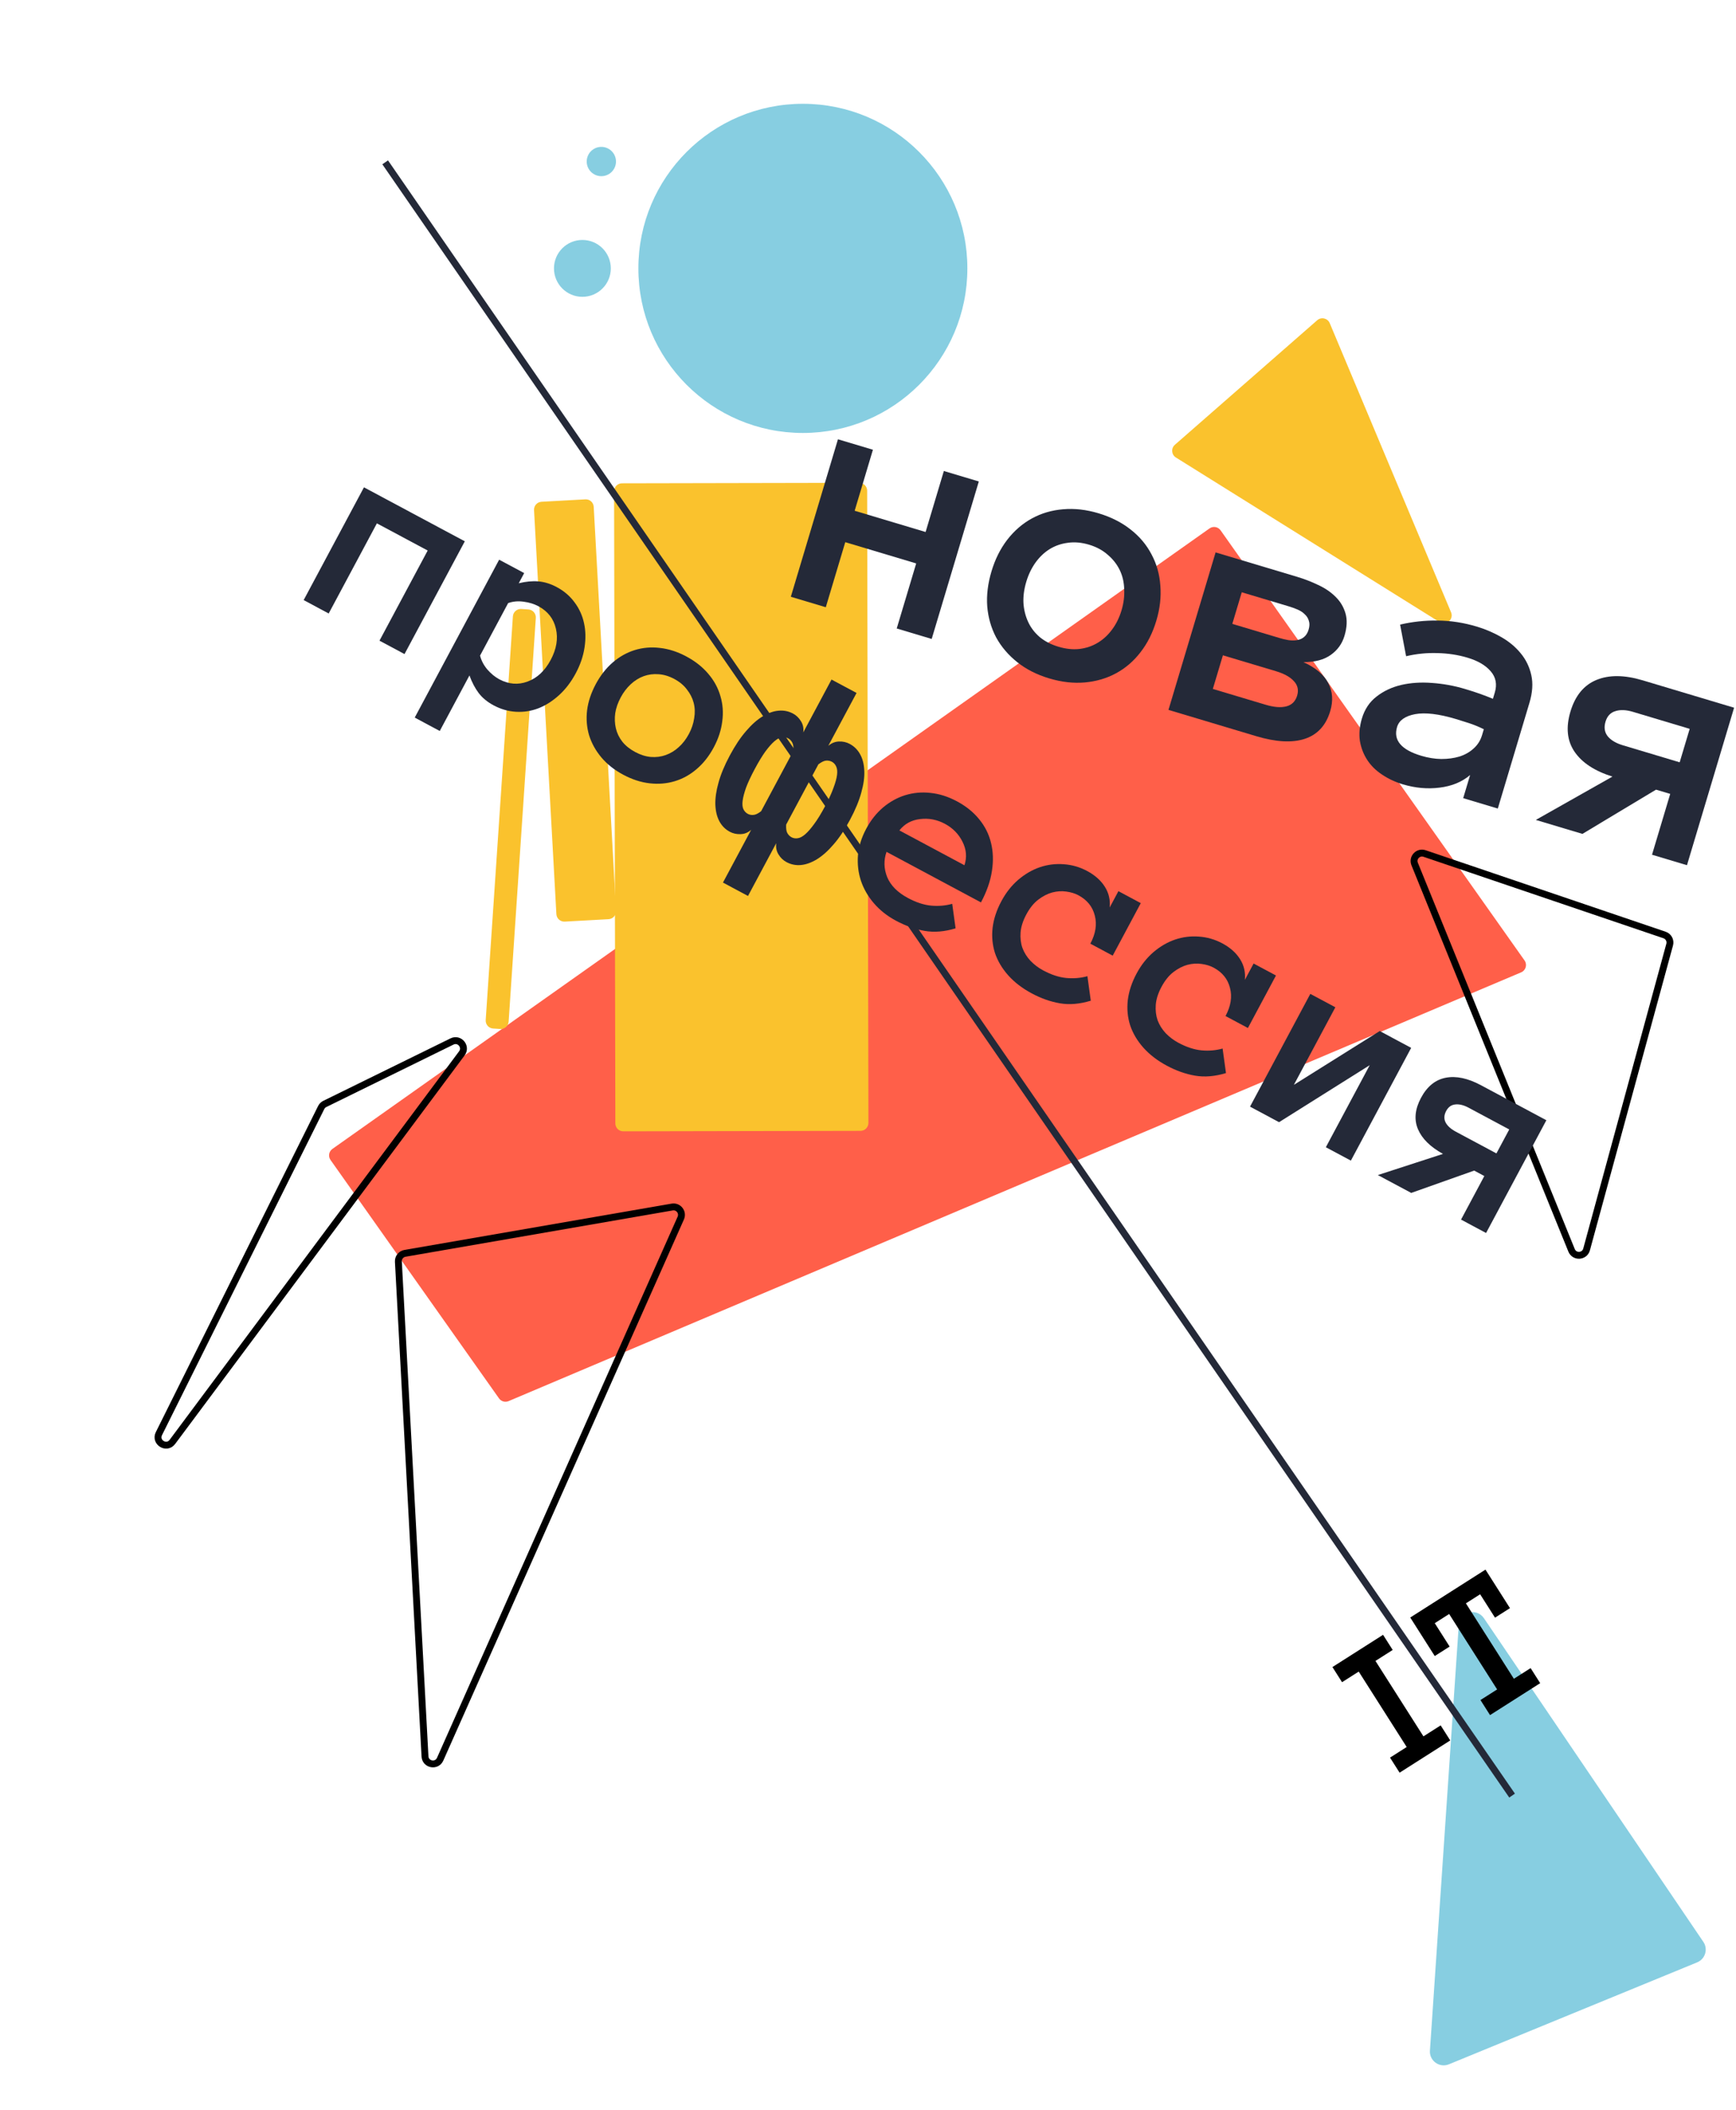 <svg width="819" height="995" viewBox="0 0 819 995" fill="none" xmlns="http://www.w3.org/2000/svg">
<path d="M570.623 249.166C572.311 247.973 574.647 248.373 575.84 250.061L719.241 452.878C720.62 454.829 719.844 457.555 717.644 458.486L239.936 660.663C238.315 661.349 236.436 660.814 235.421 659.377L155.933 546.955C154.74 545.267 155.141 542.932 156.828 541.738L570.623 249.166Z" fill="#FF5F49"/>
<path d="M688.211 766.237C688.629 760.07 696.607 757.912 700.077 763.028L803.595 915.638C805.912 919.053 804.501 923.734 800.683 925.301L683.56 973.372C679.107 975.2 674.28 971.722 674.606 966.919L688.211 766.237Z" fill="#87CEE1"/>
<path d="M672.071 402.451C669.035 401.421 666.194 404.435 667.401 407.405L741.427 589.57C742.775 592.887 747.564 592.6 748.506 589.146L787.709 445.409C788.23 443.5 787.175 441.516 785.301 440.88L672.071 402.451Z" stroke="black" stroke-width="3.25"/>
<path d="M409.699 529.479C409.703 531.546 408.03 533.225 405.963 533.23L294.055 533.453C291.987 533.457 290.308 531.784 290.304 529.717L289.71 231.64C289.706 229.573 291.379 227.894 293.446 227.89L405.354 227.667C407.421 227.663 409.1 229.335 409.105 231.402L409.699 529.479Z" fill="#FAC22D"/>
<path d="M239.96 481.716C239.821 483.779 238.036 485.338 235.973 485.199L232.627 484.974C230.565 484.835 229.005 483.05 229.144 480.988L241.97 290.635C242.109 288.572 243.893 287.013 245.956 287.152L249.302 287.377C251.365 287.516 252.924 289.301 252.785 291.363L239.96 481.716Z" fill="#FAC22D"/>
<path d="M290.639 429.476C290.753 431.54 289.172 433.306 287.108 433.421L266.43 434.565C264.366 434.679 262.6 433.098 262.486 431.034L251.946 240.541C251.832 238.477 253.413 236.711 255.477 236.597L276.155 235.453C278.219 235.339 279.985 236.919 280.099 238.983L290.639 429.476Z" fill="#FAC22D"/>
<path d="M181.715 76.546L713.363 846.665" stroke="#242938" stroke-width="3.25"/>
<path d="M317.112 569.149C320.061 568.638 322.388 571.623 321.171 574.358L207.657 829.505C206.059 833.098 200.711 832.111 200.5 828.185L187.943 594.878C187.841 592.983 189.172 591.312 191.041 590.988L317.112 569.149Z" stroke="black" stroke-width="3.25"/>
<path d="M213.244 491.084C216.771 489.353 220.242 493.531 217.894 496.681L81.325 679.897C78.597 683.556 72.939 680.077 74.973 675.992L151.531 522.226C151.897 521.491 152.495 520.896 153.233 520.534L213.244 491.084Z" stroke="black" stroke-width="3.25"/>
<path d="M621.423 151.009C623.345 149.328 626.35 150.023 627.338 152.378L684.567 288.708C685.98 292.074 682.231 295.264 679.134 293.332L554.758 215.725C552.627 214.396 552.384 211.386 554.275 209.732L621.423 151.009Z" fill="#FAC22D"/>
<circle cx="378.774" cy="126.549" r="77.605" fill="#87CEE1"/>
<circle cx="274.759" cy="126.549" r="13.408" fill="#87CEE1"/>
<circle cx="283.698" cy="76.167" r="6.907" fill="#87CEE1"/>
<path d="M684.186 820.662L660.297 835.864L655.78 828.766L663.641 823.763L641.008 788.196L633.147 793.199L628.606 786.062L652.495 770.86L657.037 777.997L648.908 783.169L671.541 818.736L679.669 813.564L684.186 820.662Z" fill="black"/>
<path d="M712.368 758.281L705.308 762.774L698.29 751.745L691.573 756.019L714.206 791.586L722.106 786.559L726.622 793.658L702.962 808.714L698.445 801.616L706.307 796.613L683.674 761.046L676.881 765.369L683.899 776.398L676.877 780.866L665.318 762.701L700.808 740.116L712.368 758.281Z" fill="black"/>
<path d="M439.546 301.286L423.053 296.348L432.237 265.672L398.772 255.653L389.588 286.329L373.094 281.391L395.327 207.131L411.821 212.069L403.209 240.833L436.674 250.852L445.286 222.088L461.779 227.026L439.546 301.286Z" fill="#242938"/>
<path d="M545.536 292.647C543.803 298.437 541.299 303.418 538.024 307.589C534.803 311.776 530.949 315.079 526.463 317.498C522.045 319.879 517.16 321.311 511.806 321.792C506.453 322.273 500.828 321.631 494.932 319.865C489.142 318.132 484.143 315.593 479.935 312.25C475.727 308.906 472.405 305.018 469.97 300.584C467.604 296.114 466.199 291.236 465.756 285.952C465.365 280.684 466.036 275.155 467.77 269.365C469.456 263.734 471.917 258.799 475.155 254.559C478.461 250.281 482.331 246.925 486.764 244.49C491.267 242.018 496.186 240.568 501.524 240.14C506.877 239.659 512.449 240.286 518.239 242.019C524.135 243.784 529.187 246.339 533.395 249.682C537.619 252.973 540.906 256.88 543.257 261.404C545.676 265.89 547.064 270.821 547.423 276.195C547.851 281.533 547.222 287.017 545.536 292.647ZM529.123 287.733C530.125 284.387 530.54 281.067 530.368 277.774C530.265 274.444 529.549 271.423 528.22 268.709C526.89 265.996 525.001 263.607 522.551 261.543C520.171 259.441 517.254 257.873 513.802 256.839C510.296 255.79 506.971 255.489 503.827 255.937C500.699 256.331 497.861 257.305 495.312 258.857C492.764 260.41 490.505 262.54 488.536 265.25C486.637 267.923 485.186 270.932 484.184 274.279C483.134 277.785 482.685 281.123 482.835 284.293C483.039 287.48 483.771 290.448 485.031 293.199C486.291 295.949 488.119 298.349 490.516 300.398C492.928 302.393 495.887 303.916 499.393 304.965C502.846 305.999 506.128 306.345 509.24 306.004C512.421 305.625 515.321 304.64 517.938 303.051C520.556 301.462 522.798 299.384 524.666 296.817C526.588 294.267 528.073 291.239 529.123 287.733Z" fill="#242938"/>
<path d="M627.56 335.35C625.54 342.096 621.517 346.448 615.49 348.406C609.532 350.326 601.932 349.903 592.689 347.136L551.256 334.731L573.489 260.471L611.974 271.993C615.374 273.01 618.667 274.286 621.855 275.819C625.111 277.315 627.853 279.177 630.079 281.407C632.322 283.583 633.885 286.193 634.768 289.235C635.651 292.278 635.489 295.818 634.28 299.855C633.167 303.573 630.996 306.57 627.768 308.845C624.541 311.12 620.268 312.243 614.952 312.214C620.753 314.877 624.653 318.186 626.653 322.142C628.721 326.06 629.023 330.463 627.56 335.35ZM617.373 296.877C617.85 295.283 617.887 293.905 617.483 292.742C617.147 291.542 616.501 290.51 615.545 289.644C614.657 288.742 613.52 287.996 612.134 287.408C610.801 286.835 609.443 286.342 608.062 285.928L585.832 279.273L581.371 294.173L603.601 300.828C604.982 301.242 606.387 301.575 607.816 301.83C609.314 302.047 610.674 302.048 611.895 301.835C613.17 301.638 614.269 301.157 615.192 300.392C616.185 299.589 616.912 298.417 617.373 296.877ZM611.966 327.989C612.745 325.387 612.236 323.122 610.44 321.195C608.66 319.215 605.804 317.636 601.873 316.46L576.934 308.993L572.187 324.849L597.126 332.316C601.057 333.492 604.31 333.743 606.886 333.067C609.461 332.391 611.154 330.699 611.966 327.989Z" fill="#242938"/>
<path d="M642.507 338.783C643.811 334.427 646.117 330.979 649.424 328.439C652.748 325.845 656.621 324.024 661.045 322.975C665.521 321.942 670.362 321.626 675.567 322.027C680.841 322.39 686.028 323.335 691.127 324.862C693.943 325.705 696.344 326.482 698.33 327.192C700.317 327.903 702.315 328.674 704.323 329.507L705.205 326.559C706.366 322.681 705.719 319.333 703.264 316.514C700.862 313.711 697.217 311.578 692.33 310.115C687.868 308.779 683.135 308.057 678.132 307.948C673.145 307.787 668.222 308.281 663.363 309.43L660.535 294.519C666.265 293.166 672.157 292.528 678.211 292.605C684.335 292.644 690.504 293.594 696.719 295.454C700.756 296.663 704.579 298.299 708.186 300.363C711.846 302.443 714.907 304.98 717.368 307.974C719.882 310.984 721.567 314.441 722.424 318.344C723.298 322.194 723.003 326.562 721.539 331.449L706.63 381.249L690.296 376.358L693.564 365.442C689.752 368.7 684.963 370.681 679.196 371.385C673.481 372.106 667.703 371.591 661.86 369.842C658.247 368.76 654.972 367.23 652.034 365.25C649.133 363.34 646.808 361.052 645.06 358.387C643.311 355.722 642.149 352.741 641.573 349.443C641.067 346.108 641.378 342.554 642.507 338.783ZM670.496 356.365C673.736 357.336 676.883 357.844 679.937 357.89C683.06 357.899 685.925 357.512 688.532 356.73C691.155 355.894 693.388 354.624 695.23 352.918C697.125 351.228 698.446 349.135 699.194 346.638L700.029 343.849C697.553 342.645 695.181 341.675 692.913 340.938C690.645 340.201 688.634 339.57 686.881 339.045C678.807 336.628 672.38 335.861 667.601 336.745C662.875 337.646 660.042 339.663 659.104 342.797C657.243 349.012 661.04 353.535 670.496 356.365Z" fill="#242938"/>
<path d="M760.715 366.185C752.353 363.567 746.4 359.672 742.855 354.501C739.31 349.33 738.658 342.999 740.9 335.509C743.143 328.02 747.235 323.051 753.177 320.605C759.118 318.159 766.392 318.224 774.997 320.8L818.103 333.706L795.87 407.966L779.377 403.028L787.965 374.344L781.272 372.34L746.549 393.2L724.558 386.616L760.715 366.185ZM757.442 340.288C756.631 342.997 756.982 345.302 758.497 347.202C760.028 349.05 762.413 350.459 765.653 351.429L792.426 359.444L797.149 343.668L770.377 335.652C767.136 334.682 764.361 334.575 762.052 335.33C759.758 336.033 758.221 337.685 757.442 340.288Z" fill="#242938"/>
<path d="M190.839 308.413L179.03 302.095L201.768 259.593L177.807 246.774L155.069 289.276L143.26 282.958L171.705 229.788L219.285 255.242L190.839 308.413Z" fill="#242938"/>
<path d="M235.487 263.91L247.296 270.228L244.732 275.02C248.055 274.205 251.121 273.913 253.932 274.145C256.802 274.36 259.72 275.26 262.686 276.847C266.109 278.679 268.909 281.081 271.084 284.055C273.28 286.991 274.763 290.255 275.532 293.846C276.322 297.399 276.399 301.232 275.765 305.344C275.151 309.418 273.765 313.471 271.608 317.502C269.431 321.572 266.819 324.992 263.77 327.764C260.722 330.536 257.491 332.599 254.076 333.952C250.682 335.267 247.155 335.825 243.494 335.628C239.833 335.43 236.291 334.416 232.868 332.585C229.901 330.998 227.543 329.051 225.792 326.745C224.08 324.459 222.641 321.708 221.476 318.492L207.467 344.678L195.657 338.36L235.487 263.91ZM226.481 309.136C227.054 311.448 228.19 313.621 229.89 315.656C231.649 317.673 233.536 319.22 235.551 320.299C240.001 322.679 244.459 323.034 248.924 321.363C253.427 319.712 257.052 316.319 259.799 311.184C262.546 306.05 263.367 301.132 262.261 296.432C261.194 291.752 258.436 288.222 253.986 285.841C251.97 284.763 249.635 284.052 246.982 283.708C244.387 283.347 241.968 283.57 239.727 284.376L226.481 309.136Z" fill="#242938"/>
<path d="M336.759 352.357C334.541 356.502 331.861 359.911 328.719 362.584C325.615 365.277 322.166 367.199 318.371 368.348C314.635 369.48 310.689 369.815 306.533 369.353C302.378 368.891 298.189 367.531 293.968 365.272C289.822 363.054 286.404 360.345 283.714 357.145C281.023 353.944 279.093 350.466 277.923 346.709C276.811 342.935 276.495 338.999 276.975 334.902C277.493 330.825 278.861 326.714 281.079 322.569C283.235 318.537 285.876 315.156 289 312.425C292.183 309.676 295.653 307.716 299.409 306.546C303.225 305.359 307.2 305.015 311.335 305.515C315.49 305.977 319.641 307.317 323.786 309.535C328.008 311.793 331.464 314.523 334.155 317.723C336.865 320.886 338.766 324.373 339.858 328.185C341.007 331.98 341.303 335.954 340.744 340.107C340.244 344.242 338.916 348.325 336.759 352.357ZM325.007 346.069C326.289 343.673 327.119 341.207 327.498 338.67C327.935 336.116 327.857 333.701 327.263 331.427C326.67 329.153 325.6 327.039 324.052 325.086C322.562 323.115 320.582 321.469 318.109 320.146C315.599 318.803 313.111 318.059 310.645 317.914C308.199 317.731 305.885 318.033 303.702 318.822C301.519 319.611 299.467 320.886 297.547 322.647C295.685 324.39 294.113 326.46 292.831 328.856C291.488 331.366 290.628 333.841 290.252 336.282C289.914 338.742 290.013 341.119 290.548 343.41C291.083 345.702 292.105 347.815 293.615 349.747C295.145 351.642 297.165 353.261 299.675 354.604C302.147 355.927 304.596 356.698 307.021 356.92C309.505 357.123 311.868 356.822 314.109 356.015C316.351 355.209 318.382 353.972 320.203 352.305C322.063 350.658 323.664 348.58 325.007 346.069Z" fill="#242938"/>
<path d="M374.283 354.087C374.427 352.354 374.252 351.037 373.755 350.136C373.297 349.255 372.65 348.59 371.813 348.143C370.938 347.675 369.949 347.512 368.845 347.656C367.779 347.819 366.614 348.443 365.349 349.527C364.084 350.612 362.66 352.222 361.076 354.359C359.551 356.479 357.893 359.212 356.103 362.558C354.272 365.981 352.898 368.915 351.981 371.36C351.123 373.787 350.584 375.847 350.363 377.539C350.143 379.231 350.26 380.566 350.716 381.543C351.209 382.541 351.893 383.274 352.768 383.742C353.605 384.189 354.517 384.359 355.504 384.251C356.529 384.164 357.723 383.579 359.084 382.498L374.283 354.087ZM341.077 416.157L354.384 391.283C352.9 392.593 351.241 393.271 349.407 393.317C347.552 393.401 345.845 393.026 344.285 392.191C342.194 391.072 340.569 389.445 339.413 387.31C338.256 385.174 337.613 382.581 337.485 379.528C337.378 376.437 337.869 372.958 338.96 369.09C340.013 365.202 341.791 360.919 344.294 356.241C346.796 351.563 349.373 347.707 352.023 344.673C354.635 341.619 357.236 339.317 359.826 337.768C362.437 336.18 364.941 335.294 367.339 335.109C369.757 334.887 372.012 335.335 374.104 336.454C375.663 337.288 376.923 338.5 377.882 340.09C378.862 341.641 379.219 343.397 378.953 345.358L392.29 320.428L404.1 326.746L390.762 351.676C392.284 350.387 393.943 349.709 395.739 349.643C397.594 349.559 399.301 349.934 400.86 350.768C402.99 351.908 404.633 353.545 405.79 355.68C406.967 357.778 407.62 360.352 407.748 363.405C407.896 366.419 407.425 369.861 406.334 373.729C405.281 377.617 403.504 381.9 401.001 386.578C398.498 391.256 395.922 395.112 393.271 398.146C390.659 401.2 388.038 403.54 385.407 405.165C382.797 406.753 380.282 407.658 377.864 407.881C375.446 408.103 373.172 407.645 371.042 406.506C369.482 405.671 368.223 404.459 367.263 402.87C366.321 401.339 365.965 399.582 366.193 397.601L352.886 422.475L341.077 416.157ZM370.893 388.815C370.787 390.569 370.963 391.886 371.421 392.767C371.917 393.668 372.583 394.343 373.42 394.79C374.295 395.258 375.265 395.41 376.331 395.247C377.435 395.104 378.63 394.471 379.915 393.348C381.2 392.226 382.595 390.624 384.1 388.543C385.663 386.444 387.36 383.683 389.192 380.26C390.982 376.914 392.317 374.008 393.195 371.542C394.132 369.06 394.701 366.991 394.901 365.337C395.101 363.683 394.954 362.357 394.46 361.359C394.005 360.382 393.34 359.659 392.465 359.191C391.628 358.744 390.697 358.564 389.672 358.651C388.685 358.759 387.492 359.343 386.092 360.405L370.893 388.815Z" fill="#242938"/>
<path d="M418.241 401.672C416.858 405.628 416.961 409.597 418.55 413.577C420.196 417.54 423.473 420.834 428.379 423.458C432.22 425.513 435.864 426.704 439.309 427.031C442.812 427.34 446.12 427.055 449.232 426.176L450.823 437.74C445.569 439.332 440.685 439.728 436.173 438.928C431.698 438.148 427.197 436.548 422.672 434.127C418.564 431.929 415.108 429.2 412.303 425.938C409.499 422.677 407.454 419.137 406.17 415.319C404.907 411.464 404.439 407.447 404.766 403.268C405.132 399.11 406.424 394.958 408.641 390.813C410.798 386.781 413.448 383.429 416.59 380.756C419.79 378.066 423.269 376.135 427.025 374.965C430.84 373.778 434.826 373.415 438.981 373.877C443.157 374.301 447.318 375.622 451.463 377.84C455.761 380.139 459.263 382.966 461.968 386.322C464.694 389.639 466.55 393.347 467.537 397.446C468.562 401.565 468.7 406.017 467.95 410.801C467.221 415.548 465.503 420.45 462.797 425.508L418.241 401.672ZM455.002 407.983C456.225 404.235 455.921 400.55 454.092 396.93C452.282 393.271 449.514 390.445 445.786 388.451C442.059 386.457 438.153 385.712 434.067 386.217C430.002 386.684 426.749 388.466 424.309 391.563L455.002 407.983Z" fill="#242938"/>
<path d="M514.605 471.862C509.35 473.454 504.486 473.86 500.011 473.081C495.574 472.321 491.15 470.762 486.738 468.401C482.288 466.021 478.594 463.188 475.655 459.904C472.754 456.64 470.67 453.128 469.404 449.369C468.196 445.591 467.823 441.625 468.285 437.47C468.785 433.335 470.164 429.156 472.423 424.935C474.58 420.903 477.239 417.532 480.402 414.821C483.622 412.093 487.025 410.122 490.609 408.908C494.252 407.677 497.999 407.212 501.85 407.511C505.721 407.772 509.407 408.839 512.906 410.711C516.557 412.664 519.326 415.124 521.212 418.089C523.099 421.055 523.867 424.328 523.517 427.908L527.638 420.206L538.192 425.853L524.946 450.612L514.392 444.966C516.894 440.288 517.595 435.869 516.494 431.709C515.452 427.531 512.877 424.343 508.769 422.146C507.134 421.271 505.22 420.687 503.028 420.395C500.895 420.086 498.691 420.227 496.417 420.821C494.181 421.434 491.988 422.561 489.84 424.2C487.691 425.838 485.803 428.179 484.175 431.222C482.588 434.188 481.69 437.01 481.481 439.687C481.292 442.325 481.582 444.755 482.351 446.976C483.178 449.179 484.444 451.202 486.149 453.044C487.913 454.868 489.916 456.38 492.16 457.58C496.002 459.635 499.645 460.826 503.09 461.153C506.594 461.462 509.901 461.177 513.013 460.298L514.605 471.862Z" fill="#242938"/>
<path d="M578.386 505.984C573.132 507.576 568.267 507.982 563.793 507.203C559.356 506.443 554.932 504.884 550.52 502.523C546.07 500.143 542.375 497.31 539.436 494.026C536.535 490.762 534.452 487.25 533.185 483.491C531.977 479.713 531.604 475.747 532.066 471.592C532.567 467.457 533.946 463.278 536.204 459.057C538.361 455.025 541.021 451.654 544.183 448.943C547.404 446.215 550.806 444.244 554.391 443.03C558.033 441.799 561.78 441.334 565.631 441.633C569.503 441.894 573.188 442.961 576.687 444.833C580.338 446.786 583.107 449.246 584.994 452.211C586.88 455.177 587.648 458.45 587.299 462.03L591.419 454.328L601.973 459.975L588.727 484.734L578.173 479.088C580.676 474.41 581.377 469.991 580.276 465.831C579.233 461.653 576.658 458.465 572.551 456.268C570.915 455.393 569.002 454.809 566.81 454.517C564.676 454.208 562.472 454.349 560.198 454.943C557.962 455.556 555.77 456.683 553.621 458.322C551.473 459.96 549.584 462.301 547.957 465.344C546.369 468.31 545.471 471.132 545.263 473.809C545.074 476.447 545.364 478.877 546.132 481.098C546.959 483.301 548.225 485.324 549.93 487.166C551.694 488.99 553.698 490.502 555.942 491.702C559.783 493.758 563.426 494.948 566.872 495.275C570.375 495.584 573.683 495.299 576.795 494.42L578.386 505.984Z" fill="#242938"/>
<path d="M618.175 468.642L629.985 474.96L610.421 511.529L650.922 486.161L665.755 494.097L637.309 547.267L625.5 540.949L646.193 502.269L603.422 529.138L589.73 521.813L618.175 468.642Z" fill="#242938"/>
<path d="M680.758 544.095C674.79 540.804 670.854 536.913 668.952 532.422C667.05 527.932 667.533 523.005 670.402 517.642C673.271 512.279 677.159 509.126 682.068 508.18C686.976 507.235 692.511 508.411 698.672 511.707L729.536 528.219L701.091 581.389L689.282 575.071L700.269 554.533L695.477 551.969L665.777 562.496L650.031 554.073L680.758 544.095ZM682.272 523.846C681.234 525.785 681.146 527.597 682.006 529.28C682.887 530.926 684.488 532.369 686.808 533.61L705.976 543.865L712.019 532.569L692.851 522.314C690.531 521.073 688.432 520.562 686.554 520.78C684.696 520.96 683.269 521.982 682.272 523.846Z" fill="#242938"/>
</svg>
